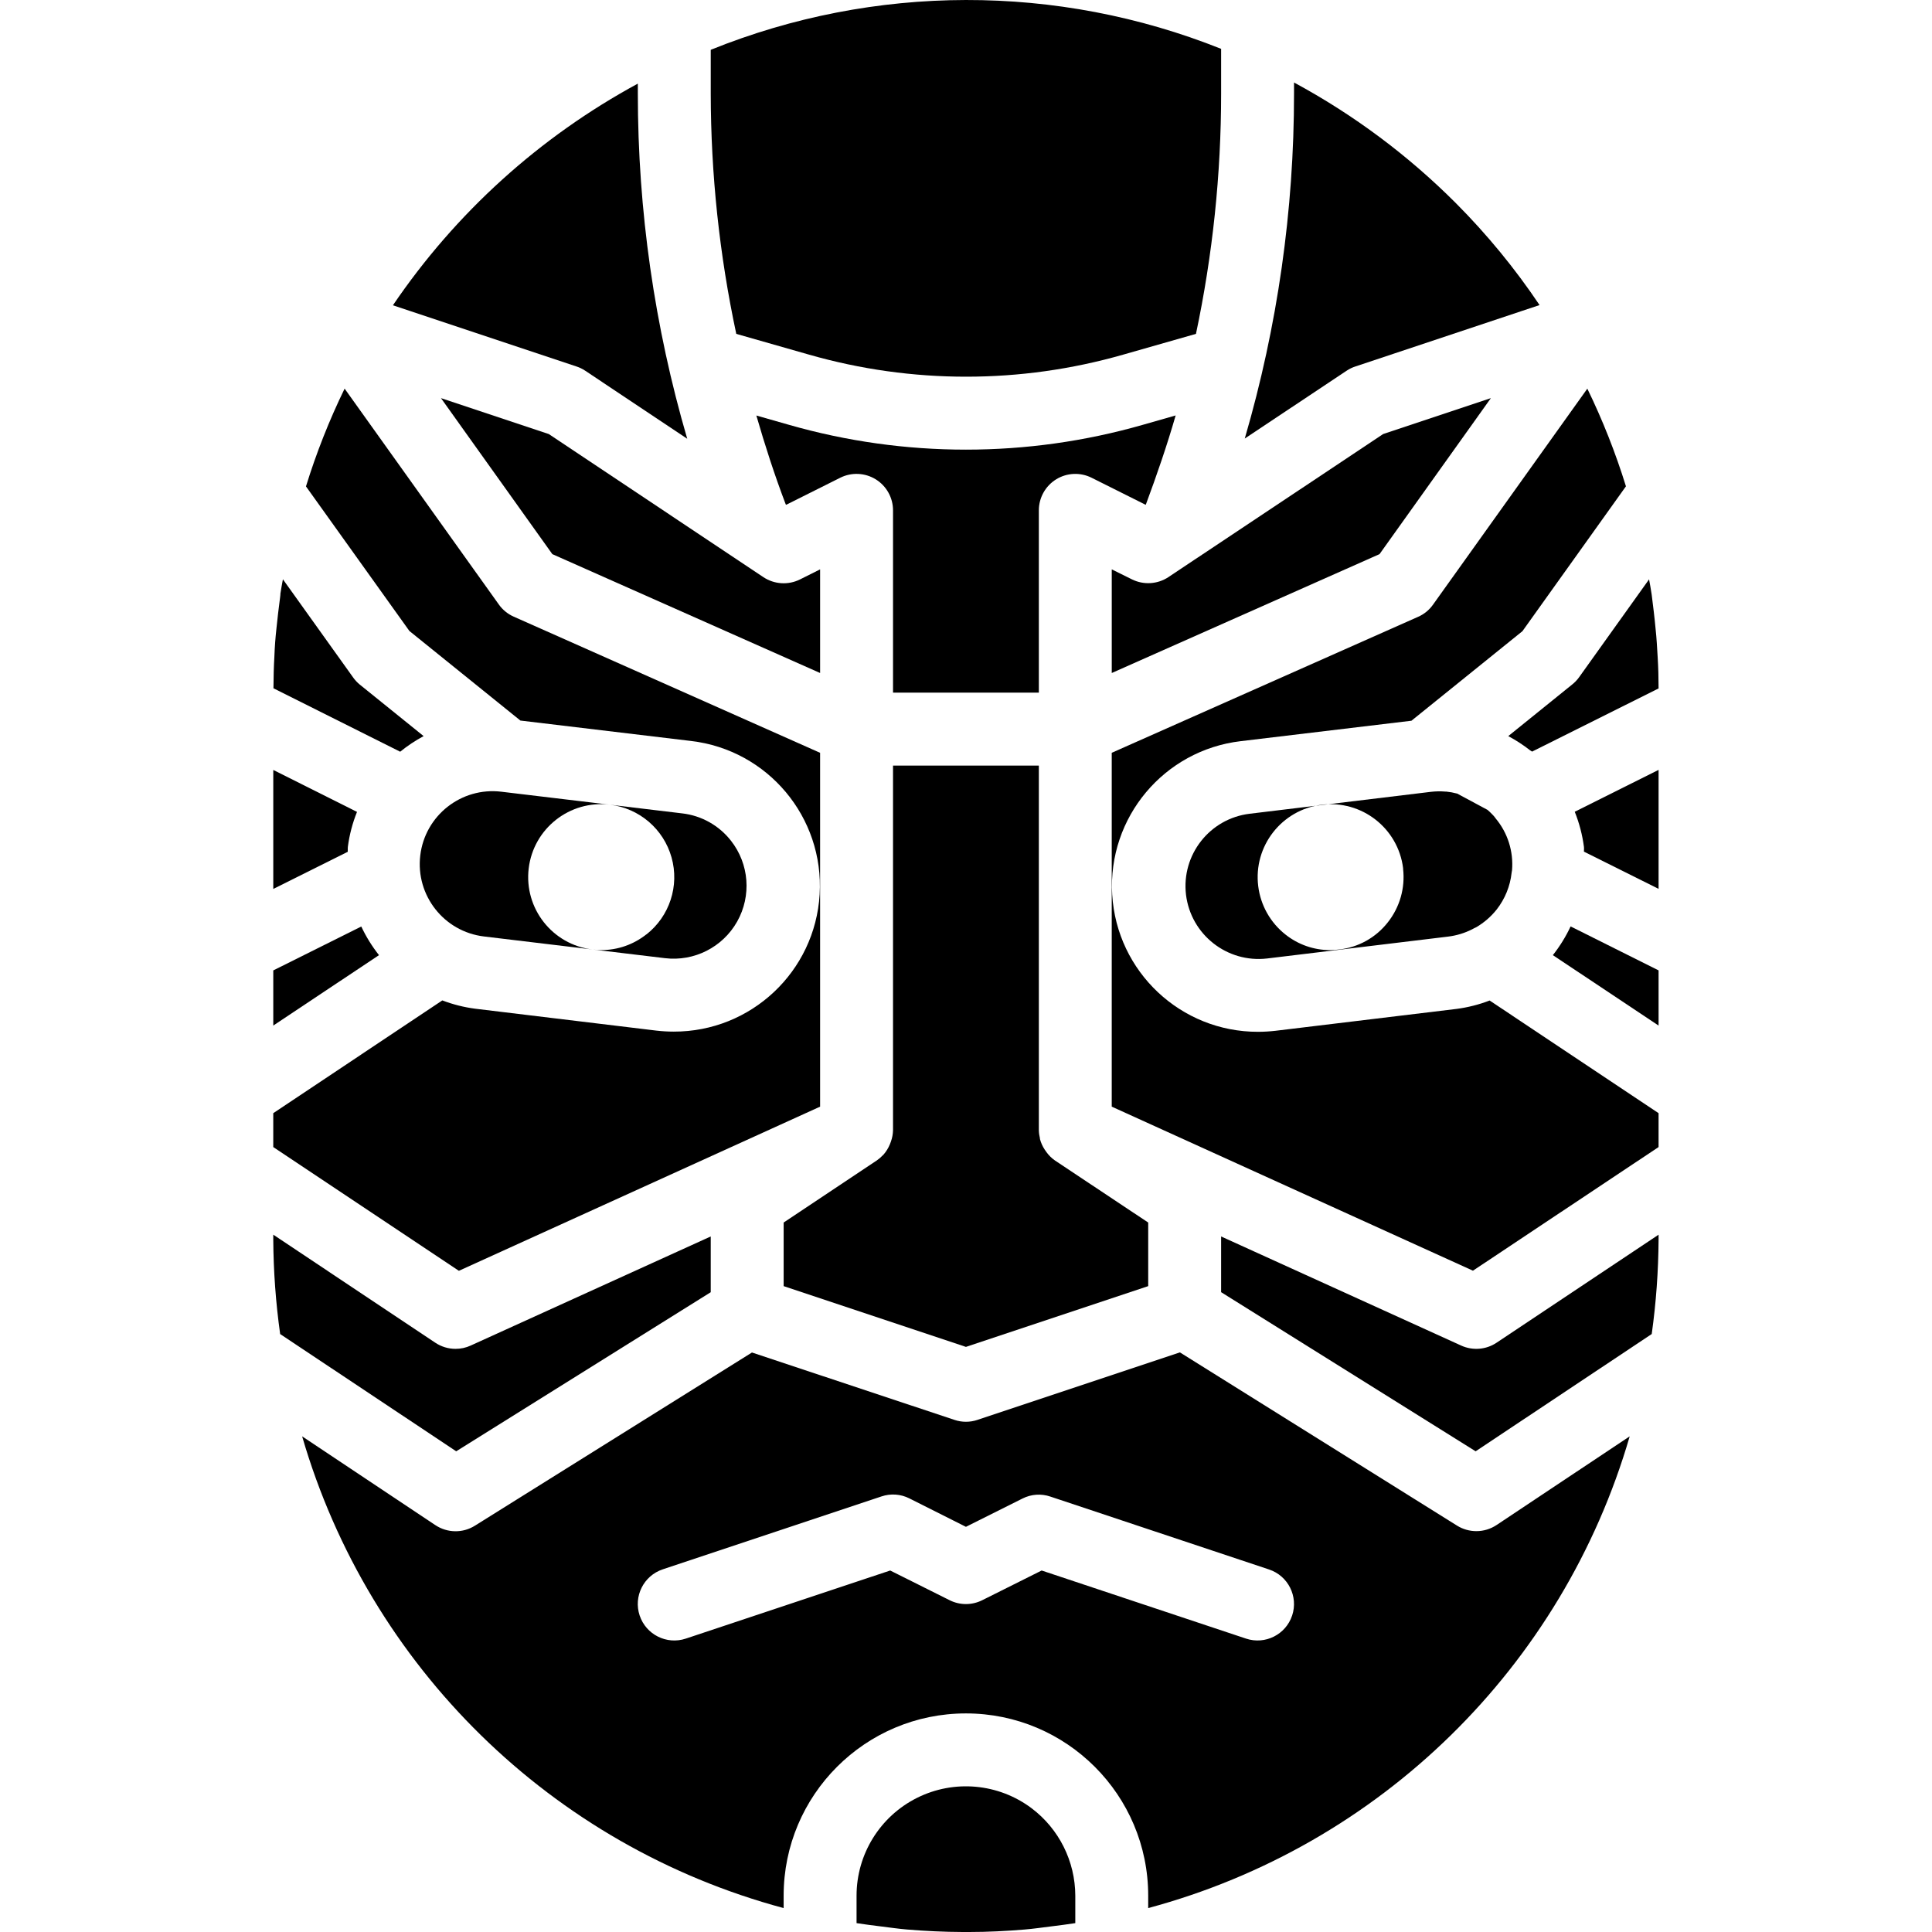 <svg height="423pt" viewBox="-59 0 423 423.969" width="423pt" xmlns="http://www.w3.org/2000/svg"><path d="m118.086 77.832c22.508 6.441 46.371 6.441 68.879 0l16-4.566c3.668-17.34 5.52-35.016 5.52-52.738v-9.809c-35.965-14.363-76.09-14.289-112 .211v9.598c.023 17.727 1.902 35.402 5.602 52.738zm0 0"/><path d="m191.965 110.73c2.398-6.457 4.641-12.969 6.543-19.562l-7.199 2.055c-25.379 7.266-52.285 7.266-77.664 0l-7.152-2.039c1.895 6.562 4 13.074 6.449 19.504l.109.082 11.848-5.93c2.484-1.242 5.43-1.109 7.793.348 2.359 1.461 3.797 4.039 3.793 6.812v40h32v-40c0-2.773 1.434-5.348 3.793-6.809 2.355-1.457 5.301-1.59 7.781-.352l11.852 5.93zm0 0"/><path d="m267.684 87.367-23.641 7.883-40.758 27.152c-.199.141-.402.277-.617.406l-5.742 3.832c-2.391 1.578-5.434 1.77-8 .504l-4.441-2.199v22.742l58.762-26.086zm0 0"/><path d="m68.926 81.344 22.398 14.938c-7.191-24.609-10.84-50.117-10.84-75.754v-2.176c-21.551 11.68-39.98 28.359-53.742 48.641l40.27 13.426c.68.219 1.32.531 1.914.926zm0 0"/><path d="m33.477 161.535-14.016-11.312c-.566-.461-1.062-1-1.48-1.598l-15.383-21.504c-.211 1.121-.402 2.207-.555 3.199v.23l-.062.547c-.297 2.336-.586 4.59-.801 6.816-.23 2.094-.375 4.062-.449 6.086-.141 2.402-.191 4.719-.207 7.039l27.809 13.922c1.602-1.301 3.324-2.449 5.145-3.426zm0 0"/><path d="m286.086 178.137c.992 2.465 1.668 5.047 2.016 7.68.047.359 0 .703 0 1.07l16.383 8.168v-26.109zm0 0"/><path d="m268.484 179.258c-.105-.152-.328-.352-.473-.52-.328-.355-.695-.684-1.055-1.008l-6.664-3.578c-.789-.211-1.59-.359-2.402-.441h-.215c-1.066-.09-2.137-.07-3.199.059l-39.711 4.801c-8.773 1.051-15.031 9.012-13.984 17.781 1.078 8.762 9.023 15.004 17.789 13.984l39.715-4.801c1.84-.223 3.625-.762 5.277-1.598.293-.168.598-.32.906-.457 1.727-1.012 3.254-2.336 4.496-3.902 1.816-2.328 2.949-5.113 3.27-8.051 0-.176.074-.352.09-.527.352-4.129-.941-8.234-3.602-11.414-.102-.168-.199-.234-.238-.328zm-23.418 23.145c-2.625 3.367-6.512 5.52-10.758 5.965-.648.086-1.301.129-1.953.129-3.535-.008-6.965-1.211-9.734-3.406-3.32-2.609-5.473-6.426-5.992-10.617-1.094-8.777 5.141-16.781 13.918-17.871 8.781-1.094 16.781 5.141 17.875 13.918v.16c.473 4.195-.734 8.41-3.355 11.723zm0 0"/><path d="m82.34 205.055c-2.805 2.227-6.277 3.434-9.855 3.434-.625 0-1.246-.039-1.863-.121l15.816 1.898c6.422.77 12.68-2.406 15.852-8.047 3.168-5.641 2.633-12.633-1.363-17.723-2.617-3.348-6.461-5.508-10.68-6l-15.875-1.902c6.43.766 11.762 5.328 13.512 11.559 1.754 6.23-.422 12.902-5.512 16.902zm0 0"/><path d="m112.484 282.234 40 13.336 40-13.336v-13.953l-20.441-13.602c-.734-.508-1.379-1.145-1.902-1.871-.133-.168-.254-.344-.367-.527-.477-.719-.828-1.512-1.051-2.344v-.152c-.145-.586-.227-1.184-.238-1.785v-80h-32v80c-.016.859-.172 1.711-.465 2.52-.062.191-.137.379-.215.57-.34.84-.816 1.621-1.418 2.301l-.117.105c-.406.434-.859.82-1.344 1.16l-20.441 13.625zm0 0"/><path d="m237.957 80.418 40.406-13.473c-5.395-8.043-11.559-15.543-18.398-22.402-10.48-10.488-22.434-19.395-35.48-26.438v2.398c.008 25.629-3.629 51.125-10.809 75.73l22.402-14.914c.582-.387 1.215-.688 1.879-.902zm0 0"/><path d="m108.043 126.656-47.102-31.406-23.656-7.883 24.438 34.234 58.762 26.086v-22.742l-4.426 2.215c-2.57 1.273-5.625 1.082-8.016-.504zm0 0"/><path d="m285.508 150.223-14.008 11.312c1.688.902 3.297 1.949 4.801 3.129.145.098.297.168.422.273l27.762-13.863c0-2.273-.062-4.586-.199-6.832-.137-2.25-.234-4.195-.449-6.145-.238-2.617-.551-5.105-.863-7.586-.191-1.23-.367-2.312-.578-3.375l-15.383 21.52c-.426.59-.934 1.117-1.504 1.566zm0 0"/><path d="m264.484 336c-1.5 0-2.969-.422-4.238-1.215l-60.801-38.008-44.426 14.809c-1.641.555-3.414.555-5.055 0l-44.434-14.785-60.801 38.008c-2.664 1.668-6.062 1.617-8.68-.129l-29.23-19.48c14.711 50.602 54.773 89.852 105.664 103.52v-2.719c0-22.09 17.91-40 40-40s40 17.91 40 40v2.719c50.891-13.672 90.949-52.922 105.664-103.52l-29.223 19.465c-1.316.875-2.863 1.34-4.441 1.336zm-40.418 18.527c-1.398 4.188-5.922 6.449-10.109 5.059l-44.855-14.945-13.043 6.52c-2.25 1.125-4.898 1.125-7.148 0l-13.043-6.52-44.855 14.945c-4.195 1.395-8.73-.875-10.129-5.074-1.395-4.195.875-8.73 5.074-10.129l48-16c2.008-.68 4.207-.527 6.102.426l12.426 6.246 12.426-6.215c1.895-.957 4.094-1.109 6.102-.422l48 16c4.188 1.398 6.449 5.922 5.055 10.109zm0 0"/><path d="m32.742 187.719c-1.051 8.773 5.211 16.734 13.98 17.785l23.801 2.855c-8.773-1.047-15.035-9.012-13.988-17.785 1.051-8.777 9.016-15.039 17.789-13.988l-23.793-2.848c-8.773-1.055-16.742 5.207-17.789 13.98zm0 0"/><path d="m281.285 209.602 23.199 15.453v-12.109l-19.305-9.648c-1.051 2.242-2.359 4.359-3.895 6.305zm0 0"/><path d="m166.883 396.801c-7.27-5.453-17-6.332-25.133-2.266-8.129 4.066-13.266 12.375-13.266 21.465v6.023c1.75.273 3.512.496 5.281.715 1.941.238 3.887.527 5.84.688 4 .336 8.07.527 12.16.543h1.438c4.09 0 8.145-.207 12.16-.543 1.953-.16 3.898-.449 5.84-.688 1.77-.219 3.527-.441 5.281-.715v-6.023c-.02-7.551-3.57-14.656-9.602-19.199zm0 0"/><path d="m260.148 221.402-39.711 4.797c-1.273.148-2.555.223-3.832.227-16.965.039-31.012-13.172-32.02-30.105-1.004-16.938 11.383-31.711 28.234-33.68l37.434-4.48 24.359-19.656 22.711-31.785c-2.277-7.348-5.109-14.512-8.473-21.43l-33.863 47.398c-.824 1.168-1.949 2.09-3.258 2.664l-67.246 29.848v77.648l79.266 36 40.734-27.129v-7.438l-37.07-24.723c-2.34.902-4.781 1.52-7.266 1.844zm0 0"/><path d="m261.172 295.281-52.688-23.945v12.223l55.855 34.922 38.641-25.734c.961-6.875 1.461-13.805 1.504-20.746v-1.055l-35.559 23.711c-2.305 1.535-5.234 1.77-7.754.625zm0 0"/><path d="m16.852 185.816c.344-2.625 1.02-5.195 2.008-7.648l-18.375-9.207v26.113l16.344-8.152c.031-.371-.023-.738.023-1.105zm0 0"/><path d="m19.797 203.32-19.312 9.633v12.102l23.199-15.453c-1.531-1.938-2.836-4.047-3.887-6.281zm0 0"/><path d="m96.484 283.57v-12.234l-52.688 23.945c-1.039.477-2.168.723-3.312.719-1.582 0-3.125-.465-4.441-1.344l-35.559-23.711v1.055c.043 6.945.547 13.875 1.512 20.754l38.633 25.727zm0 0"/><path d="m120.484 242.848v-77.648l-67.25-29.887c-1.305-.578-2.43-1.496-3.254-2.664l-33.84-47.367c-3.371 6.926-6.203 14.098-8.48 21.457l22.695 31.727 24.359 19.656 37.434 4.48c16.852 1.965 29.238 16.742 28.234 33.68-1.008 16.934-15.055 30.141-32.02 30.102-1.281 0-2.559-.078-3.832-.223l-39.711-4.801c-2.477-.32-4.906-.934-7.238-1.824l-37.098 24.746v7.438l40.734 27.152zm0 0"/></svg>